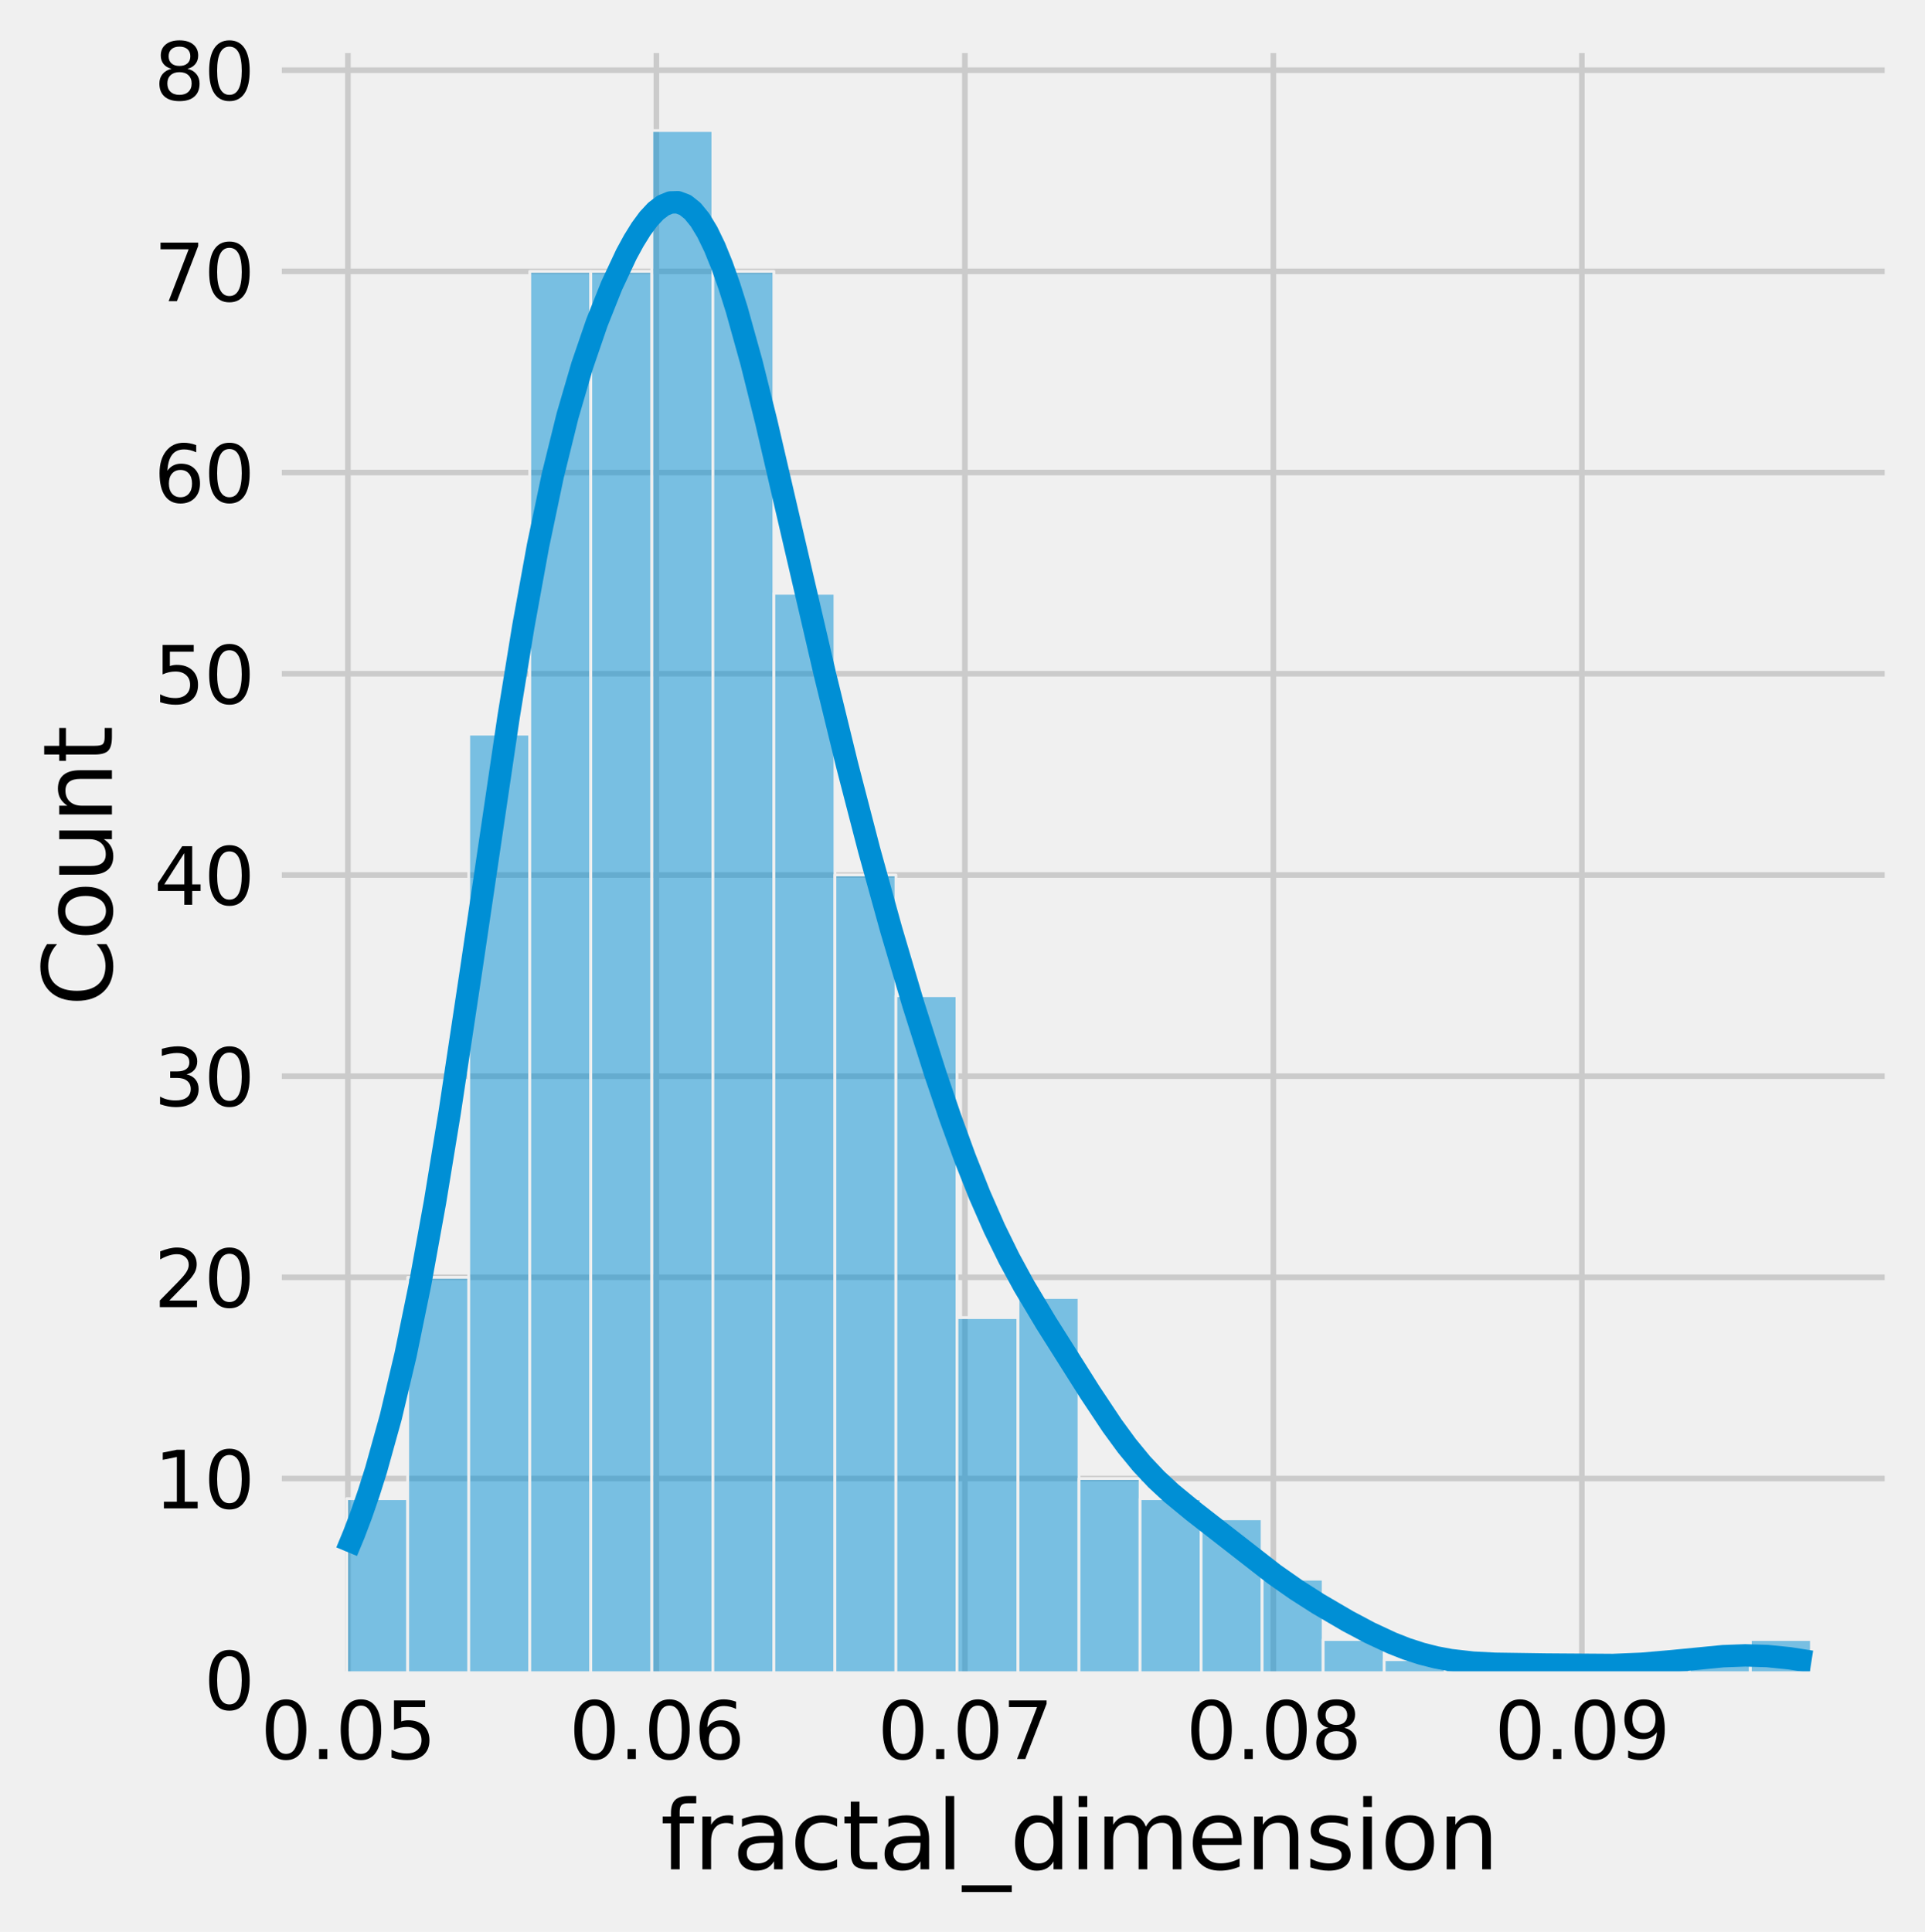 <?xml version="1.0" encoding="utf-8" standalone="no"?>
<!DOCTYPE svg PUBLIC "-//W3C//DTD SVG 1.1//EN"
  "http://www.w3.org/Graphics/SVG/1.1/DTD/svg11.dtd">
<svg xmlns:xlink="http://www.w3.org/1999/xlink" width="343.38pt" height="344.596pt" viewBox="0 0 343.38 344.596" xmlns="http://www.w3.org/2000/svg" version="1.1">
 <defs>
  <style type="text/css">*{stroke-linejoin: round; stroke-linecap: butt}</style>
 </defs>
 <g id="figure_1">
  <g id="patch_1">
   <path d="M 0 344.596 
L 343.38 344.596 
L 343.38 0 
L 0 0 
z
" style="fill: #f0f0f0"/>
  </g>
  <g id="axes_1">
   <g id="patch_2">
    <path d="M 48.774 299.62 
L 336.18 299.62 
L 336.18 9.468 
L 48.774 9.468 
z
" style="fill: #f0f0f0"/>
   </g>
   <g id="matplotlib.axis_1">
    <g id="xtick_1">
     <g id="line2d_1">
      <path d="M 62.058 299.62 
L 62.058 9.468 
" clip-path="url(#p781bca6b44)" style="fill: none; stroke: #cbcbcb"/>
     </g>
     <g id="line2d_2"/>
     <g id="text_1">
      <!-- 0.05 -->
      <g transform="translate(46.472 313.758) scale(0.14 -0.14)">
       <defs>
        <path id="DejaVuSans-30" d="M 2034 4250 
Q 1547 4250 1301 3770 
Q 1056 3291 1056 2328 
Q 1056 1369 1301 889 
Q 1547 409 2034 409 
Q 2525 409 2770 889 
Q 3016 1369 3016 2328 
Q 3016 3291 2770 3770 
Q 2525 4250 2034 4250 
z
M 2034 4750 
Q 2819 4750 3233 4129 
Q 3647 3509 3647 2328 
Q 3647 1150 3233 529 
Q 2819 -91 2034 -91 
Q 1250 -91 836 529 
Q 422 1150 422 2328 
Q 422 3509 836 4129 
Q 1250 4750 2034 4750 
z
" transform="scale(0.016)"/>
        <path id="DejaVuSans-2e" d="M 684 794 
L 1344 794 
L 1344 0 
L 684 0 
L 684 794 
z
" transform="scale(0.016)"/>
        <path id="DejaVuSans-35" d="M 691 4666 
L 3169 4666 
L 3169 4134 
L 1269 4134 
L 1269 2991 
Q 1406 3038 1543 3061 
Q 1681 3084 1819 3084 
Q 2600 3084 3056 2656 
Q 3513 2228 3513 1497 
Q 3513 744 3044 326 
Q 2575 -91 1722 -91 
Q 1428 -91 1123 -41 
Q 819 9 494 109 
L 494 744 
Q 775 591 1075 516 
Q 1375 441 1709 441 
Q 2250 441 2565 725 
Q 2881 1009 2881 1497 
Q 2881 1984 2565 2268 
Q 2250 2553 1709 2553 
Q 1456 2553 1204 2497 
Q 953 2441 691 2322 
L 691 4666 
z
" transform="scale(0.016)"/>
       </defs>
       <use xlink:href="#DejaVuSans-30"/>
       <use xlink:href="#DejaVuSans-2e" x="63.623"/>
       <use xlink:href="#DejaVuSans-30" x="95.41"/>
       <use xlink:href="#DejaVuSans-35" x="159.033"/>
      </g>
     </g>
    </g>
    <g id="xtick_2">
     <g id="line2d_3">
      <path d="M 117.087 299.62 
L 117.087 9.468 
" clip-path="url(#p781bca6b44)" style="fill: none; stroke: #cbcbcb"/>
     </g>
     <g id="line2d_4"/>
     <g id="text_2">
      <!-- 0.06 -->
      <g transform="translate(101.501 313.758) scale(0.14 -0.14)">
       <defs>
        <path id="DejaVuSans-36" d="M 2113 2584 
Q 1688 2584 1439 2293 
Q 1191 2003 1191 1497 
Q 1191 994 1439 701 
Q 1688 409 2113 409 
Q 2538 409 2786 701 
Q 3034 994 3034 1497 
Q 3034 2003 2786 2293 
Q 2538 2584 2113 2584 
z
M 3366 4563 
L 3366 3988 
Q 3128 4100 2886 4159 
Q 2644 4219 2406 4219 
Q 1781 4219 1451 3797 
Q 1122 3375 1075 2522 
Q 1259 2794 1537 2939 
Q 1816 3084 2150 3084 
Q 2853 3084 3261 2657 
Q 3669 2231 3669 1497 
Q 3669 778 3244 343 
Q 2819 -91 2113 -91 
Q 1303 -91 875 529 
Q 447 1150 447 2328 
Q 447 3434 972 4092 
Q 1497 4750 2381 4750 
Q 2619 4750 2861 4703 
Q 3103 4656 3366 4563 
z
" transform="scale(0.016)"/>
       </defs>
       <use xlink:href="#DejaVuSans-30"/>
       <use xlink:href="#DejaVuSans-2e" x="63.623"/>
       <use xlink:href="#DejaVuSans-30" x="95.41"/>
       <use xlink:href="#DejaVuSans-36" x="159.033"/>
      </g>
     </g>
    </g>
    <g id="xtick_3">
     <g id="line2d_5">
      <path d="M 172.116 299.62 
L 172.116 9.468 
" clip-path="url(#p781bca6b44)" style="fill: none; stroke: #cbcbcb"/>
     </g>
     <g id="line2d_6"/>
     <g id="text_3">
      <!-- 0.07 -->
      <g transform="translate(156.53 313.758) scale(0.14 -0.14)">
       <defs>
        <path id="DejaVuSans-37" d="M 525 4666 
L 3525 4666 
L 3525 4397 
L 1831 0 
L 1172 0 
L 2766 4134 
L 525 4134 
L 525 4666 
z
" transform="scale(0.016)"/>
       </defs>
       <use xlink:href="#DejaVuSans-30"/>
       <use xlink:href="#DejaVuSans-2e" x="63.623"/>
       <use xlink:href="#DejaVuSans-30" x="95.41"/>
       <use xlink:href="#DejaVuSans-37" x="159.033"/>
      </g>
     </g>
    </g>
    <g id="xtick_4">
     <g id="line2d_7">
      <path d="M 227.145 299.62 
L 227.145 9.468 
" clip-path="url(#p781bca6b44)" style="fill: none; stroke: #cbcbcb"/>
     </g>
     <g id="line2d_8"/>
     <g id="text_4">
      <!-- 0.08 -->
      <g transform="translate(211.559 313.758) scale(0.14 -0.14)">
       <defs>
        <path id="DejaVuSans-38" d="M 2034 2216 
Q 1584 2216 1326 1975 
Q 1069 1734 1069 1313 
Q 1069 891 1326 650 
Q 1584 409 2034 409 
Q 2484 409 2743 651 
Q 3003 894 3003 1313 
Q 3003 1734 2745 1975 
Q 2488 2216 2034 2216 
z
M 1403 2484 
Q 997 2584 770 2862 
Q 544 3141 544 3541 
Q 544 4100 942 4425 
Q 1341 4750 2034 4750 
Q 2731 4750 3128 4425 
Q 3525 4100 3525 3541 
Q 3525 3141 3298 2862 
Q 3072 2584 2669 2484 
Q 3125 2378 3379 2068 
Q 3634 1759 3634 1313 
Q 3634 634 3220 271 
Q 2806 -91 2034 -91 
Q 1263 -91 848 271 
Q 434 634 434 1313 
Q 434 1759 690 2068 
Q 947 2378 1403 2484 
z
M 1172 3481 
Q 1172 3119 1398 2916 
Q 1625 2713 2034 2713 
Q 2441 2713 2670 2916 
Q 2900 3119 2900 3481 
Q 2900 3844 2670 4047 
Q 2441 4250 2034 4250 
Q 1625 4250 1398 4047 
Q 1172 3844 1172 3481 
z
" transform="scale(0.016)"/>
       </defs>
       <use xlink:href="#DejaVuSans-30"/>
       <use xlink:href="#DejaVuSans-2e" x="63.623"/>
       <use xlink:href="#DejaVuSans-30" x="95.41"/>
       <use xlink:href="#DejaVuSans-38" x="159.033"/>
      </g>
     </g>
    </g>
    <g id="xtick_5">
     <g id="line2d_9">
      <path d="M 282.174 299.62 
L 282.174 9.468 
" clip-path="url(#p781bca6b44)" style="fill: none; stroke: #cbcbcb"/>
     </g>
     <g id="line2d_10"/>
     <g id="text_5">
      <!-- 0.09 -->
      <g transform="translate(266.588 313.758) scale(0.14 -0.14)">
       <defs>
        <path id="DejaVuSans-39" d="M 703 97 
L 703 672 
Q 941 559 1184 500 
Q 1428 441 1663 441 
Q 2288 441 2617 861 
Q 2947 1281 2994 2138 
Q 2813 1869 2534 1725 
Q 2256 1581 1919 1581 
Q 1219 1581 811 2004 
Q 403 2428 403 3163 
Q 403 3881 828 4315 
Q 1253 4750 1959 4750 
Q 2769 4750 3195 4129 
Q 3622 3509 3622 2328 
Q 3622 1225 3098 567 
Q 2575 -91 1691 -91 
Q 1453 -91 1209 -44 
Q 966 3 703 97 
z
M 1959 2075 
Q 2384 2075 2632 2365 
Q 2881 2656 2881 3163 
Q 2881 3666 2632 3958 
Q 2384 4250 1959 4250 
Q 1534 4250 1286 3958 
Q 1038 3666 1038 3163 
Q 1038 2656 1286 2365 
Q 1534 2075 1959 2075 
z
" transform="scale(0.016)"/>
       </defs>
       <use xlink:href="#DejaVuSans-30"/>
       <use xlink:href="#DejaVuSans-2e" x="63.623"/>
       <use xlink:href="#DejaVuSans-30" x="95.41"/>
       <use xlink:href="#DejaVuSans-39" x="159.033"/>
      </g>
     </g>
    </g>
    <g id="text_6">
     <!-- fractal_dimension -->
     <g transform="translate(117.813 333.435) scale(0.168 -0.168)">
      <defs>
       <path id="DejaVuSans-66" d="M 2375 4863 
L 2375 4384 
L 1825 4384 
Q 1516 4384 1395 4259 
Q 1275 4134 1275 3809 
L 1275 3500 
L 2222 3500 
L 2222 3053 
L 1275 3053 
L 1275 0 
L 697 0 
L 697 3053 
L 147 3053 
L 147 3500 
L 697 3500 
L 697 3744 
Q 697 4328 969 4595 
Q 1241 4863 1831 4863 
L 2375 4863 
z
" transform="scale(0.016)"/>
       <path id="DejaVuSans-72" d="M 2631 2963 
Q 2534 3019 2420 3045 
Q 2306 3072 2169 3072 
Q 1681 3072 1420 2755 
Q 1159 2438 1159 1844 
L 1159 0 
L 581 0 
L 581 3500 
L 1159 3500 
L 1159 2956 
Q 1341 3275 1631 3429 
Q 1922 3584 2338 3584 
Q 2397 3584 2469 3576 
Q 2541 3569 2628 3553 
L 2631 2963 
z
" transform="scale(0.016)"/>
       <path id="DejaVuSans-61" d="M 2194 1759 
Q 1497 1759 1228 1600 
Q 959 1441 959 1056 
Q 959 750 1161 570 
Q 1363 391 1709 391 
Q 2188 391 2477 730 
Q 2766 1069 2766 1631 
L 2766 1759 
L 2194 1759 
z
M 3341 1997 
L 3341 0 
L 2766 0 
L 2766 531 
Q 2569 213 2275 61 
Q 1981 -91 1556 -91 
Q 1019 -91 701 211 
Q 384 513 384 1019 
Q 384 1609 779 1909 
Q 1175 2209 1959 2209 
L 2766 2209 
L 2766 2266 
Q 2766 2663 2505 2880 
Q 2244 3097 1772 3097 
Q 1472 3097 1187 3025 
Q 903 2953 641 2809 
L 641 3341 
Q 956 3463 1253 3523 
Q 1550 3584 1831 3584 
Q 2591 3584 2966 3190 
Q 3341 2797 3341 1997 
z
" transform="scale(0.016)"/>
       <path id="DejaVuSans-63" d="M 3122 3366 
L 3122 2828 
Q 2878 2963 2633 3030 
Q 2388 3097 2138 3097 
Q 1578 3097 1268 2742 
Q 959 2388 959 1747 
Q 959 1106 1268 751 
Q 1578 397 2138 397 
Q 2388 397 2633 464 
Q 2878 531 3122 666 
L 3122 134 
Q 2881 22 2623 -34 
Q 2366 -91 2075 -91 
Q 1284 -91 818 406 
Q 353 903 353 1747 
Q 353 2603 823 3093 
Q 1294 3584 2113 3584 
Q 2378 3584 2631 3529 
Q 2884 3475 3122 3366 
z
" transform="scale(0.016)"/>
       <path id="DejaVuSans-74" d="M 1172 4494 
L 1172 3500 
L 2356 3500 
L 2356 3053 
L 1172 3053 
L 1172 1153 
Q 1172 725 1289 603 
Q 1406 481 1766 481 
L 2356 481 
L 2356 0 
L 1766 0 
Q 1100 0 847 248 
Q 594 497 594 1153 
L 594 3053 
L 172 3053 
L 172 3500 
L 594 3500 
L 594 4494 
L 1172 4494 
z
" transform="scale(0.016)"/>
       <path id="DejaVuSans-6c" d="M 603 4863 
L 1178 4863 
L 1178 0 
L 603 0 
L 603 4863 
z
" transform="scale(0.016)"/>
       <path id="DejaVuSans-5f" d="M 3263 -1063 
L 3263 -1509 
L -63 -1509 
L -63 -1063 
L 3263 -1063 
z
" transform="scale(0.016)"/>
       <path id="DejaVuSans-64" d="M 2906 2969 
L 2906 4863 
L 3481 4863 
L 3481 0 
L 2906 0 
L 2906 525 
Q 2725 213 2448 61 
Q 2172 -91 1784 -91 
Q 1150 -91 751 415 
Q 353 922 353 1747 
Q 353 2572 751 3078 
Q 1150 3584 1784 3584 
Q 2172 3584 2448 3432 
Q 2725 3281 2906 2969 
z
M 947 1747 
Q 947 1113 1208 752 
Q 1469 391 1925 391 
Q 2381 391 2643 752 
Q 2906 1113 2906 1747 
Q 2906 2381 2643 2742 
Q 2381 3103 1925 3103 
Q 1469 3103 1208 2742 
Q 947 2381 947 1747 
z
" transform="scale(0.016)"/>
       <path id="DejaVuSans-69" d="M 603 3500 
L 1178 3500 
L 1178 0 
L 603 0 
L 603 3500 
z
M 603 4863 
L 1178 4863 
L 1178 4134 
L 603 4134 
L 603 4863 
z
" transform="scale(0.016)"/>
       <path id="DejaVuSans-6d" d="M 3328 2828 
Q 3544 3216 3844 3400 
Q 4144 3584 4550 3584 
Q 5097 3584 5394 3201 
Q 5691 2819 5691 2113 
L 5691 0 
L 5113 0 
L 5113 2094 
Q 5113 2597 4934 2840 
Q 4756 3084 4391 3084 
Q 3944 3084 3684 2787 
Q 3425 2491 3425 1978 
L 3425 0 
L 2847 0 
L 2847 2094 
Q 2847 2600 2669 2842 
Q 2491 3084 2119 3084 
Q 1678 3084 1418 2786 
Q 1159 2488 1159 1978 
L 1159 0 
L 581 0 
L 581 3500 
L 1159 3500 
L 1159 2956 
Q 1356 3278 1631 3431 
Q 1906 3584 2284 3584 
Q 2666 3584 2933 3390 
Q 3200 3197 3328 2828 
z
" transform="scale(0.016)"/>
       <path id="DejaVuSans-65" d="M 3597 1894 
L 3597 1613 
L 953 1613 
Q 991 1019 1311 708 
Q 1631 397 2203 397 
Q 2534 397 2845 478 
Q 3156 559 3463 722 
L 3463 178 
Q 3153 47 2828 -22 
Q 2503 -91 2169 -91 
Q 1331 -91 842 396 
Q 353 884 353 1716 
Q 353 2575 817 3079 
Q 1281 3584 2069 3584 
Q 2775 3584 3186 3129 
Q 3597 2675 3597 1894 
z
M 3022 2063 
Q 3016 2534 2758 2815 
Q 2500 3097 2075 3097 
Q 1594 3097 1305 2825 
Q 1016 2553 972 2059 
L 3022 2063 
z
" transform="scale(0.016)"/>
       <path id="DejaVuSans-6e" d="M 3513 2113 
L 3513 0 
L 2938 0 
L 2938 2094 
Q 2938 2591 2744 2837 
Q 2550 3084 2163 3084 
Q 1697 3084 1428 2787 
Q 1159 2491 1159 1978 
L 1159 0 
L 581 0 
L 581 3500 
L 1159 3500 
L 1159 2956 
Q 1366 3272 1645 3428 
Q 1925 3584 2291 3584 
Q 2894 3584 3203 3211 
Q 3513 2838 3513 2113 
z
" transform="scale(0.016)"/>
       <path id="DejaVuSans-73" d="M 2834 3397 
L 2834 2853 
Q 2591 2978 2328 3040 
Q 2066 3103 1784 3103 
Q 1356 3103 1142 2972 
Q 928 2841 928 2578 
Q 928 2378 1081 2264 
Q 1234 2150 1697 2047 
L 1894 2003 
Q 2506 1872 2764 1633 
Q 3022 1394 3022 966 
Q 3022 478 2636 193 
Q 2250 -91 1575 -91 
Q 1294 -91 989 -36 
Q 684 19 347 128 
L 347 722 
Q 666 556 975 473 
Q 1284 391 1588 391 
Q 1994 391 2212 530 
Q 2431 669 2431 922 
Q 2431 1156 2273 1281 
Q 2116 1406 1581 1522 
L 1381 1569 
Q 847 1681 609 1914 
Q 372 2147 372 2553 
Q 372 3047 722 3315 
Q 1072 3584 1716 3584 
Q 2034 3584 2315 3537 
Q 2597 3491 2834 3397 
z
" transform="scale(0.016)"/>
       <path id="DejaVuSans-6f" d="M 1959 3097 
Q 1497 3097 1228 2736 
Q 959 2375 959 1747 
Q 959 1119 1226 758 
Q 1494 397 1959 397 
Q 2419 397 2687 759 
Q 2956 1122 2956 1747 
Q 2956 2369 2687 2733 
Q 2419 3097 1959 3097 
z
M 1959 3584 
Q 2709 3584 3137 3096 
Q 3566 2609 3566 1747 
Q 3566 888 3137 398 
Q 2709 -91 1959 -91 
Q 1206 -91 779 398 
Q 353 888 353 1747 
Q 353 2609 779 3096 
Q 1206 3584 1959 3584 
z
" transform="scale(0.016)"/>
      </defs>
      <use xlink:href="#DejaVuSans-66"/>
      <use xlink:href="#DejaVuSans-72" x="35.205"/>
      <use xlink:href="#DejaVuSans-61" x="76.318"/>
      <use xlink:href="#DejaVuSans-63" x="137.598"/>
      <use xlink:href="#DejaVuSans-74" x="192.578"/>
      <use xlink:href="#DejaVuSans-61" x="231.787"/>
      <use xlink:href="#DejaVuSans-6c" x="293.066"/>
      <use xlink:href="#DejaVuSans-5f" x="320.85"/>
      <use xlink:href="#DejaVuSans-64" x="370.85"/>
      <use xlink:href="#DejaVuSans-69" x="434.326"/>
      <use xlink:href="#DejaVuSans-6d" x="462.109"/>
      <use xlink:href="#DejaVuSans-65" x="559.521"/>
      <use xlink:href="#DejaVuSans-6e" x="621.045"/>
      <use xlink:href="#DejaVuSans-73" x="684.424"/>
      <use xlink:href="#DejaVuSans-69" x="736.523"/>
      <use xlink:href="#DejaVuSans-6f" x="764.307"/>
      <use xlink:href="#DejaVuSans-6e" x="825.488"/>
     </g>
    </g>
   </g>
   <g id="matplotlib.axis_2">
    <g id="ytick_1">
     <g id="line2d_11">
      <path d="M 48.774 299.62 
L 336.18 299.62 
" clip-path="url(#p781bca6b44)" style="fill: none; stroke: #cbcbcb"/>
     </g>
     <g id="line2d_12"/>
     <g id="text_7">
      <!-- 0 -->
      <g transform="translate(36.367 304.939) scale(0.14 -0.14)">
       <use xlink:href="#DejaVuSans-30"/>
      </g>
     </g>
    </g>
    <g id="ytick_2">
     <g id="line2d_13">
      <path d="M 48.774 263.733 
L 336.18 263.733 
" clip-path="url(#p781bca6b44)" style="fill: none; stroke: #cbcbcb"/>
     </g>
     <g id="line2d_14"/>
     <g id="text_8">
      <!-- 10 -->
      <g transform="translate(27.459 269.052) scale(0.14 -0.14)">
       <defs>
        <path id="DejaVuSans-31" d="M 794 531 
L 1825 531 
L 1825 4091 
L 703 3866 
L 703 4441 
L 1819 4666 
L 2450 4666 
L 2450 531 
L 3481 531 
L 3481 0 
L 794 0 
L 794 531 
z
" transform="scale(0.016)"/>
       </defs>
       <use xlink:href="#DejaVuSans-31"/>
       <use xlink:href="#DejaVuSans-30" x="63.623"/>
      </g>
     </g>
    </g>
    <g id="ytick_3">
     <g id="line2d_15">
      <path d="M 48.774 227.845 
L 336.18 227.845 
" clip-path="url(#p781bca6b44)" style="fill: none; stroke: #cbcbcb"/>
     </g>
     <g id="line2d_16"/>
     <g id="text_9">
      <!-- 20 -->
      <g transform="translate(27.459 233.164) scale(0.14 -0.14)">
       <defs>
        <path id="DejaVuSans-32" d="M 1228 531 
L 3431 531 
L 3431 0 
L 469 0 
L 469 531 
Q 828 903 1448 1529 
Q 2069 2156 2228 2338 
Q 2531 2678 2651 2914 
Q 2772 3150 2772 3378 
Q 2772 3750 2511 3984 
Q 2250 4219 1831 4219 
Q 1534 4219 1204 4116 
Q 875 4013 500 3803 
L 500 4441 
Q 881 4594 1212 4672 
Q 1544 4750 1819 4750 
Q 2544 4750 2975 4387 
Q 3406 4025 3406 3419 
Q 3406 3131 3298 2873 
Q 3191 2616 2906 2266 
Q 2828 2175 2409 1742 
Q 1991 1309 1228 531 
z
" transform="scale(0.016)"/>
       </defs>
       <use xlink:href="#DejaVuSans-32"/>
       <use xlink:href="#DejaVuSans-30" x="63.623"/>
      </g>
     </g>
    </g>
    <g id="ytick_4">
     <g id="line2d_17">
      <path d="M 48.774 191.957 
L 336.18 191.957 
" clip-path="url(#p781bca6b44)" style="fill: none; stroke: #cbcbcb"/>
     </g>
     <g id="line2d_18"/>
     <g id="text_10">
      <!-- 30 -->
      <g transform="translate(27.459 197.276) scale(0.14 -0.14)">
       <defs>
        <path id="DejaVuSans-33" d="M 2597 2516 
Q 3050 2419 3304 2112 
Q 3559 1806 3559 1356 
Q 3559 666 3084 287 
Q 2609 -91 1734 -91 
Q 1441 -91 1130 -33 
Q 819 25 488 141 
L 488 750 
Q 750 597 1062 519 
Q 1375 441 1716 441 
Q 2309 441 2620 675 
Q 2931 909 2931 1356 
Q 2931 1769 2642 2001 
Q 2353 2234 1838 2234 
L 1294 2234 
L 1294 2753 
L 1863 2753 
Q 2328 2753 2575 2939 
Q 2822 3125 2822 3475 
Q 2822 3834 2567 4026 
Q 2313 4219 1838 4219 
Q 1578 4219 1281 4162 
Q 984 4106 628 3988 
L 628 4550 
Q 988 4650 1302 4700 
Q 1616 4750 1894 4750 
Q 2613 4750 3031 4423 
Q 3450 4097 3450 3541 
Q 3450 3153 3228 2886 
Q 3006 2619 2597 2516 
z
" transform="scale(0.016)"/>
       </defs>
       <use xlink:href="#DejaVuSans-33"/>
       <use xlink:href="#DejaVuSans-30" x="63.623"/>
      </g>
     </g>
    </g>
    <g id="ytick_5">
     <g id="line2d_19">
      <path d="M 48.774 156.07 
L 336.18 156.07 
" clip-path="url(#p781bca6b44)" style="fill: none; stroke: #cbcbcb"/>
     </g>
     <g id="line2d_20"/>
     <g id="text_11">
      <!-- 40 -->
      <g transform="translate(27.459 161.389) scale(0.14 -0.14)">
       <defs>
        <path id="DejaVuSans-34" d="M 2419 4116 
L 825 1625 
L 2419 1625 
L 2419 4116 
z
M 2253 4666 
L 3047 4666 
L 3047 1625 
L 3713 1625 
L 3713 1100 
L 3047 1100 
L 3047 0 
L 2419 0 
L 2419 1100 
L 313 1100 
L 313 1709 
L 2253 4666 
z
" transform="scale(0.016)"/>
       </defs>
       <use xlink:href="#DejaVuSans-34"/>
       <use xlink:href="#DejaVuSans-30" x="63.623"/>
      </g>
     </g>
    </g>
    <g id="ytick_6">
     <g id="line2d_21">
      <path d="M 48.774 120.182 
L 336.18 120.182 
" clip-path="url(#p781bca6b44)" style="fill: none; stroke: #cbcbcb"/>
     </g>
     <g id="line2d_22"/>
     <g id="text_12">
      <!-- 50 -->
      <g transform="translate(27.459 125.501) scale(0.14 -0.14)">
       <use xlink:href="#DejaVuSans-35"/>
       <use xlink:href="#DejaVuSans-30" x="63.623"/>
      </g>
     </g>
    </g>
    <g id="ytick_7">
     <g id="line2d_23">
      <path d="M 48.774 84.294 
L 336.18 84.294 
" clip-path="url(#p781bca6b44)" style="fill: none; stroke: #cbcbcb"/>
     </g>
     <g id="line2d_24"/>
     <g id="text_13">
      <!-- 60 -->
      <g transform="translate(27.459 89.613) scale(0.14 -0.14)">
       <use xlink:href="#DejaVuSans-36"/>
       <use xlink:href="#DejaVuSans-30" x="63.623"/>
      </g>
     </g>
    </g>
    <g id="ytick_8">
     <g id="line2d_25">
      <path d="M 48.774 48.407 
L 336.18 48.407 
" clip-path="url(#p781bca6b44)" style="fill: none; stroke: #cbcbcb"/>
     </g>
     <g id="line2d_26"/>
     <g id="text_14">
      <!-- 70 -->
      <g transform="translate(27.459 53.725) scale(0.14 -0.14)">
       <use xlink:href="#DejaVuSans-37"/>
       <use xlink:href="#DejaVuSans-30" x="63.623"/>
      </g>
     </g>
    </g>
    <g id="ytick_9">
     <g id="line2d_27">
      <path d="M 48.774 12.519 
L 336.18 12.519 
" clip-path="url(#p781bca6b44)" style="fill: none; stroke: #cbcbcb"/>
     </g>
     <g id="line2d_28"/>
     <g id="text_15">
      <!-- 80 -->
      <g transform="translate(27.459 17.838) scale(0.14 -0.14)">
       <use xlink:href="#DejaVuSans-38"/>
       <use xlink:href="#DejaVuSans-30" x="63.623"/>
      </g>
     </g>
    </g>
    <g id="text_16">
     <!-- Count -->
     <g transform="translate(19.965 179.49) rotate(-90) scale(0.168 -0.168)">
      <defs>
       <path id="DejaVuSans-43" d="M 4122 4306 
L 4122 3641 
Q 3803 3938 3442 4084 
Q 3081 4231 2675 4231 
Q 1875 4231 1450 3742 
Q 1025 3253 1025 2328 
Q 1025 1406 1450 917 
Q 1875 428 2675 428 
Q 3081 428 3442 575 
Q 3803 722 4122 1019 
L 4122 359 
Q 3791 134 3420 21 
Q 3050 -91 2638 -91 
Q 1578 -91 968 557 
Q 359 1206 359 2328 
Q 359 3453 968 4101 
Q 1578 4750 2638 4750 
Q 3056 4750 3426 4639 
Q 3797 4528 4122 4306 
z
" transform="scale(0.016)"/>
       <path id="DejaVuSans-75" d="M 544 1381 
L 544 3500 
L 1119 3500 
L 1119 1403 
Q 1119 906 1312 657 
Q 1506 409 1894 409 
Q 2359 409 2629 706 
Q 2900 1003 2900 1516 
L 2900 3500 
L 3475 3500 
L 3475 0 
L 2900 0 
L 2900 538 
Q 2691 219 2414 64 
Q 2138 -91 1772 -91 
Q 1169 -91 856 284 
Q 544 659 544 1381 
z
M 1991 3584 
L 1991 3584 
z
" transform="scale(0.016)"/>
      </defs>
      <use xlink:href="#DejaVuSans-43"/>
      <use xlink:href="#DejaVuSans-6f" x="69.824"/>
      <use xlink:href="#DejaVuSans-75" x="131.006"/>
      <use xlink:href="#DejaVuSans-6e" x="194.385"/>
      <use xlink:href="#DejaVuSans-74" x="257.764"/>
     </g>
    </g>
   </g>
   <g id="patch_3">
    <path d="M 61.838 299.62 
L 72.725 299.62 
L 72.725 267.321 
L 61.838 267.321 
z
" clip-path="url(#p781bca6b44)" style="fill: #008fd5; fill-opacity: 0.5; stroke: #f0f0f0; stroke-width: 0.5; stroke-linejoin: miter"/>
   </g>
   <g id="patch_4">
    <path d="M 72.725 299.62 
L 83.611 299.62 
L 83.611 227.845 
L 72.725 227.845 
z
" clip-path="url(#p781bca6b44)" style="fill: #008fd5; fill-opacity: 0.5; stroke: #f0f0f0; stroke-width: 0.5; stroke-linejoin: miter"/>
   </g>
   <g id="patch_5">
    <path d="M 83.611 299.62 
L 94.498 299.62 
L 94.498 130.948 
L 83.611 130.948 
z
" clip-path="url(#p781bca6b44)" style="fill: #008fd5; fill-opacity: 0.5; stroke: #f0f0f0; stroke-width: 0.5; stroke-linejoin: miter"/>
   </g>
   <g id="patch_6">
    <path d="M 94.498 299.62 
L 105.384 299.62 
L 105.384 48.407 
L 94.498 48.407 
z
" clip-path="url(#p781bca6b44)" style="fill: #008fd5; fill-opacity: 0.5; stroke: #f0f0f0; stroke-width: 0.5; stroke-linejoin: miter"/>
   </g>
   <g id="patch_7">
    <path d="M 105.384 299.62 
L 116.271 299.62 
L 116.271 48.407 
L 105.384 48.407 
z
" clip-path="url(#p781bca6b44)" style="fill: #008fd5; fill-opacity: 0.5; stroke: #f0f0f0; stroke-width: 0.5; stroke-linejoin: miter"/>
   </g>
   <g id="patch_8">
    <path d="M 116.271 299.62 
L 127.158 299.62 
L 127.158 23.285 
L 116.271 23.285 
z
" clip-path="url(#p781bca6b44)" style="fill: #008fd5; fill-opacity: 0.5; stroke: #f0f0f0; stroke-width: 0.5; stroke-linejoin: miter"/>
   </g>
   <g id="patch_9">
    <path d="M 127.158 299.62 
L 138.044 299.62 
L 138.044 48.407 
L 127.158 48.407 
z
" clip-path="url(#p781bca6b44)" style="fill: #008fd5; fill-opacity: 0.5; stroke: #f0f0f0; stroke-width: 0.5; stroke-linejoin: miter"/>
   </g>
   <g id="patch_10">
    <path d="M 138.044 299.62 
L 148.931 299.62 
L 148.931 105.827 
L 138.044 105.827 
z
" clip-path="url(#p781bca6b44)" style="fill: #008fd5; fill-opacity: 0.5; stroke: #f0f0f0; stroke-width: 0.5; stroke-linejoin: miter"/>
   </g>
   <g id="patch_11">
    <path d="M 148.931 299.62 
L 159.817 299.62 
L 159.817 156.07 
L 148.931 156.07 
z
" clip-path="url(#p781bca6b44)" style="fill: #008fd5; fill-opacity: 0.5; stroke: #f0f0f0; stroke-width: 0.5; stroke-linejoin: miter"/>
   </g>
   <g id="patch_12">
    <path d="M 159.817 299.62 
L 170.704 299.62 
L 170.704 177.602 
L 159.817 177.602 
z
" clip-path="url(#p781bca6b44)" style="fill: #008fd5; fill-opacity: 0.5; stroke: #f0f0f0; stroke-width: 0.5; stroke-linejoin: miter"/>
   </g>
   <g id="patch_13">
    <path d="M 170.704 299.62 
L 181.59 299.62 
L 181.59 235.023 
L 170.704 235.023 
z
" clip-path="url(#p781bca6b44)" style="fill: #008fd5; fill-opacity: 0.5; stroke: #f0f0f0; stroke-width: 0.5; stroke-linejoin: miter"/>
   </g>
   <g id="patch_14">
    <path d="M 181.59 299.62 
L 192.477 299.62 
L 192.477 231.434 
L 181.59 231.434 
z
" clip-path="url(#p781bca6b44)" style="fill: #008fd5; fill-opacity: 0.5; stroke: #f0f0f0; stroke-width: 0.5; stroke-linejoin: miter"/>
   </g>
   <g id="patch_15">
    <path d="M 192.477 299.62 
L 203.364 299.62 
L 203.364 263.733 
L 192.477 263.733 
z
" clip-path="url(#p781bca6b44)" style="fill: #008fd5; fill-opacity: 0.5; stroke: #f0f0f0; stroke-width: 0.5; stroke-linejoin: miter"/>
   </g>
   <g id="patch_16">
    <path d="M 203.364 299.62 
L 214.25 299.62 
L 214.25 267.321 
L 203.364 267.321 
z
" clip-path="url(#p781bca6b44)" style="fill: #008fd5; fill-opacity: 0.5; stroke: #f0f0f0; stroke-width: 0.5; stroke-linejoin: miter"/>
   </g>
   <g id="patch_17">
    <path d="M 214.25 299.62 
L 225.137 299.62 
L 225.137 270.91 
L 214.25 270.91 
z
" clip-path="url(#p781bca6b44)" style="fill: #008fd5; fill-opacity: 0.5; stroke: #f0f0f0; stroke-width: 0.5; stroke-linejoin: miter"/>
   </g>
   <g id="patch_18">
    <path d="M 225.137 299.62 
L 236.023 299.62 
L 236.023 281.677 
L 225.137 281.677 
z
" clip-path="url(#p781bca6b44)" style="fill: #008fd5; fill-opacity: 0.5; stroke: #f0f0f0; stroke-width: 0.5; stroke-linejoin: miter"/>
   </g>
   <g id="patch_19">
    <path d="M 236.023 299.62 
L 246.91 299.62 
L 246.91 292.443 
L 236.023 292.443 
z
" clip-path="url(#p781bca6b44)" style="fill: #008fd5; fill-opacity: 0.5; stroke: #f0f0f0; stroke-width: 0.5; stroke-linejoin: miter"/>
   </g>
   <g id="patch_20">
    <path d="M 246.91 299.62 
L 257.796 299.62 
L 257.796 296.032 
L 246.91 296.032 
z
" clip-path="url(#p781bca6b44)" style="fill: #008fd5; fill-opacity: 0.5; stroke: #f0f0f0; stroke-width: 0.5; stroke-linejoin: miter"/>
   </g>
   <g id="patch_21">
    <path d="M 257.796 299.62 
L 268.683 299.62 
L 268.683 296.032 
L 257.796 296.032 
z
" clip-path="url(#p781bca6b44)" style="fill: #008fd5; fill-opacity: 0.5; stroke: #f0f0f0; stroke-width: 0.5; stroke-linejoin: miter"/>
   </g>
   <g id="patch_22">
    <path d="M 268.683 299.62 
L 279.57 299.62 
L 279.57 299.62 
L 268.683 299.62 
z
" clip-path="url(#p781bca6b44)" style="fill: #008fd5; fill-opacity: 0.5; stroke: #f0f0f0; stroke-width: 0.5; stroke-linejoin: miter"/>
   </g>
   <g id="patch_23">
    <path d="M 279.57 299.62 
L 290.456 299.62 
L 290.456 296.032 
L 279.57 296.032 
z
" clip-path="url(#p781bca6b44)" style="fill: #008fd5; fill-opacity: 0.5; stroke: #f0f0f0; stroke-width: 0.5; stroke-linejoin: miter"/>
   </g>
   <g id="patch_24">
    <path d="M 290.456 299.62 
L 301.343 299.62 
L 301.343 296.032 
L 290.456 296.032 
z
" clip-path="url(#p781bca6b44)" style="fill: #008fd5; fill-opacity: 0.5; stroke: #f0f0f0; stroke-width: 0.5; stroke-linejoin: miter"/>
   </g>
   <g id="patch_25">
    <path d="M 301.343 299.62 
L 312.229 299.62 
L 312.229 296.032 
L 301.343 296.032 
z
" clip-path="url(#p781bca6b44)" style="fill: #008fd5; fill-opacity: 0.5; stroke: #f0f0f0; stroke-width: 0.5; stroke-linejoin: miter"/>
   </g>
   <g id="patch_26">
    <path d="M 312.229 299.62 
L 323.116 299.62 
L 323.116 292.443 
L 312.229 292.443 
z
" clip-path="url(#p781bca6b44)" style="fill: #008fd5; fill-opacity: 0.5; stroke: #f0f0f0; stroke-width: 0.5; stroke-linejoin: miter"/>
   </g>
   <g id="line2d_29">
    <path d="M 61.838 276.779 
L 63.151 273.613 
L 64.464 270.138 
L 65.777 266.335 
L 67.09 262.181 
L 69.716 252.742 
L 72.342 241.676 
L 74.968 228.897 
L 77.594 214.417 
L 80.219 198.398 
L 84.158 172.254 
L 90.723 127.868 
L 93.349 111.747 
L 95.975 97.333 
L 98.601 84.835 
L 101.227 74.206 
L 103.853 65.213 
L 106.479 57.549 
L 109.104 50.965 
L 111.73 45.362 
L 113.043 42.952 
L 114.356 40.836 
L 115.669 39.051 
L 116.982 37.64 
L 118.295 36.646 
L 119.608 36.112 
L 120.921 36.077 
L 122.234 36.572 
L 123.547 37.619 
L 124.86 39.228 
L 126.173 41.397 
L 127.486 44.113 
L 128.799 47.351 
L 130.112 51.073 
L 131.425 55.235 
L 134.051 64.666 
L 136.676 75.191 
L 141.928 97.796 
L 147.18 120.385 
L 151.119 136.507 
L 155.058 151.699 
L 158.997 165.923 
L 162.936 179.221 
L 166.874 191.618 
L 169.5 199.338 
L 172.126 206.545 
L 174.752 213.16 
L 177.378 219.137 
L 180.004 224.493 
L 182.63 229.321 
L 186.569 235.914 
L 194.446 248.384 
L 198.385 254.301 
L 201.011 257.892 
L 203.637 261.09 
L 206.263 263.876 
L 208.889 266.311 
L 212.828 269.552 
L 227.27 280.799 
L 231.209 283.559 
L 235.148 286.08 
L 240.4 289.151 
L 244.339 291.243 
L 248.277 293.077 
L 250.903 294.109 
L 253.529 294.962 
L 256.155 295.631 
L 258.781 296.121 
L 262.72 296.571 
L 266.659 296.776 
L 275.85 296.911 
L 287.666 296.993 
L 292.918 296.773 
L 298.17 296.316 
L 307.36 295.421 
L 311.299 295.276 
L 315.238 295.395 
L 319.177 295.792 
L 323.116 296.409 
L 323.116 296.409 
" clip-path="url(#p781bca6b44)" style="fill: none; stroke: #008fd5; stroke-width: 4"/>
   </g>
   <g id="patch_27">
    <path d="M 48.774 299.62 
L 48.774 9.468 
" style="fill: none; stroke: #f0f0f0; stroke-width: 3; stroke-linejoin: miter; stroke-linecap: square"/>
   </g>
   <g id="patch_28">
    <path d="M 48.774 299.62 
L 336.18 299.62 
" style="fill: none; stroke: #f0f0f0; stroke-width: 3; stroke-linejoin: miter; stroke-linecap: square"/>
   </g>
  </g>
 </g>
 <defs>
  <clipPath id="p781bca6b44">
   <rect x="48.774" y="9.468" width="287.405" height="290.152"/>
  </clipPath>
 </defs>
</svg>
